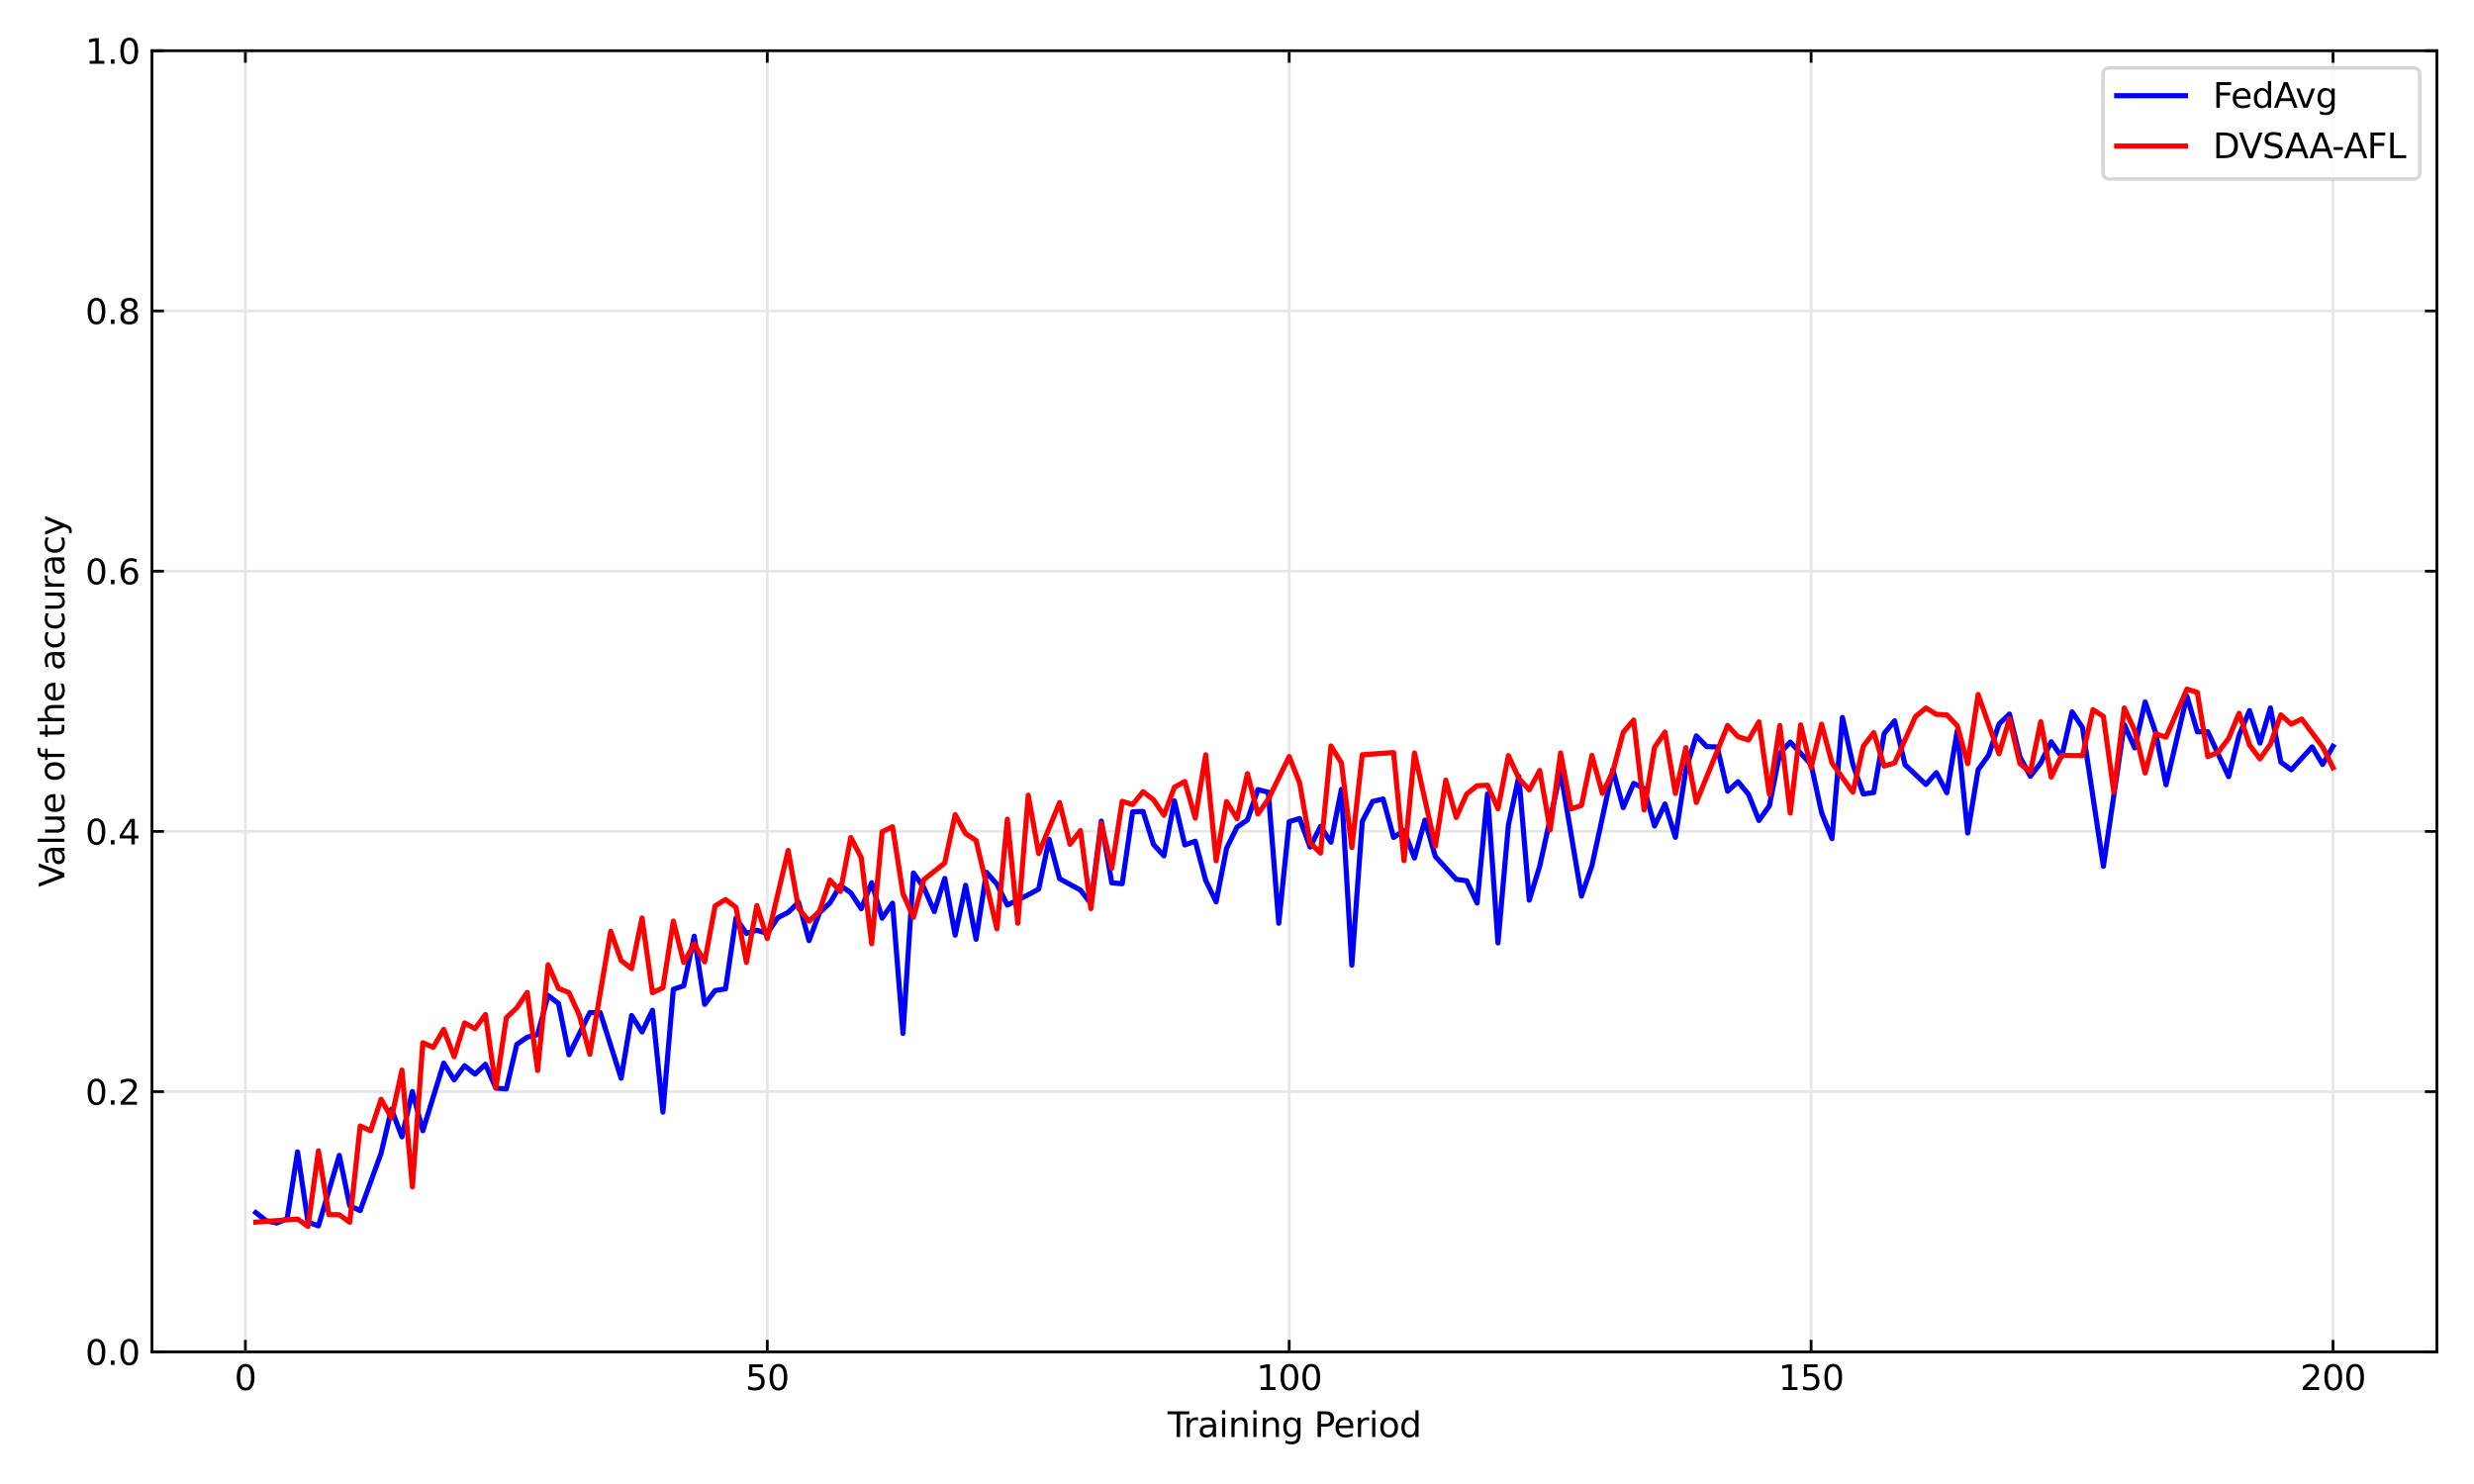 <?xml version="1.0" encoding="utf-8" standalone="no"?>
<!DOCTYPE svg PUBLIC "-//W3C//DTD SVG 1.1//EN"
  "http://www.w3.org/Graphics/SVG/1.1/DTD/svg11.dtd">
<svg xmlns:xlink="http://www.w3.org/1999/xlink" width="720pt" height="432pt" viewBox="0 0 720 432" xmlns="http://www.w3.org/2000/svg" version="1.1">
 <defs>
  <style type="text/css">*{stroke-linejoin: round; stroke-linecap: butt}</style>
 </defs>
 <g id="figure_1">
  <g id="patch_1">
   <path d="M 0 432 
L 720 432 
L 720 0 
L 0 0 
z
" style="fill: #ffffff"/>
  </g>
  <g id="axes_1">
   <g id="patch_2">
    <path d="M 44.22 393.54 
L 709.2 393.54 
L 709.2 14.76 
L 44.22 14.76 
z
" style="fill: #ffffff"/>
   </g>
   <g id="matplotlib.axis_1">
    <g id="xtick_1">
     <g id="line2d_1">
      <path d="M 71.409 393.54 
L 71.409 14.76 
" clip-path="url(#p84e8673dc9)" style="fill: none; stroke: #e6e6e6; stroke-width: 0.8; stroke-linecap: square"/>
     </g>
     <g id="line2d_2">
      <defs>
       <path id="me4b60aa0c4" d="M 0 0 
L 0 -3.5 
" style="stroke: #000000; stroke-width: 0.8"/>
      </defs>
      <g>
       <use xlink:href="#me4b60aa0c4" x="71.409" y="393.54" style="stroke: #000000; stroke-width: 0.8"/>
      </g>
     </g>
     <g id="line2d_3">
      <defs>
       <path id="m8876c5394d" d="M 0 0 
L 0 3.5 
" style="stroke: #000000; stroke-width: 0.8"/>
      </defs>
      <g>
       <use xlink:href="#m8876c5394d" x="71.409" y="14.76" style="stroke: #000000; stroke-width: 0.8"/>
      </g>
     </g>
     <g id="text_1">
      <!-- 0 -->
      <g transform="translate(68.227 404.638) scale(0.1 -0.1)">
       <defs>
        <path id="DejaVuSans-30" d="M 2034 4250 
Q 1547 4250 1301 3770 
Q 1056 3291 1056 2328 
Q 1056 1369 1301 889 
Q 1547 409 2034 409 
Q 2525 409 2770 889 
Q 3016 1369 3016 2328 
Q 3016 3291 2770 3770 
Q 2525 4250 2034 4250 
z
M 2034 4750 
Q 2819 4750 3233 4129 
Q 3647 3509 3647 2328 
Q 3647 1150 3233 529 
Q 2819 -91 2034 -91 
Q 1250 -91 836 529 
Q 422 1150 422 2328 
Q 422 3509 836 4129 
Q 1250 4750 2034 4750 
z
" transform="scale(0.016)"/>
       </defs>
       <use xlink:href="#DejaVuSans-30"/>
      </g>
     </g>
    </g>
    <g id="xtick_2">
     <g id="line2d_4">
      <path d="M 223.3 393.54 
L 223.3 14.76 
" clip-path="url(#p84e8673dc9)" style="fill: none; stroke: #e6e6e6; stroke-width: 0.8; stroke-linecap: square"/>
     </g>
     <g id="line2d_5">
      <g>
       <use xlink:href="#me4b60aa0c4" x="223.3" y="393.54" style="stroke: #000000; stroke-width: 0.8"/>
      </g>
     </g>
     <g id="line2d_6">
      <g>
       <use xlink:href="#m8876c5394d" x="223.3" y="14.76" style="stroke: #000000; stroke-width: 0.8"/>
      </g>
     </g>
     <g id="text_2">
      <!-- 50 -->
      <g transform="translate(216.937 404.638) scale(0.1 -0.1)">
       <defs>
        <path id="DejaVuSans-35" d="M 691 4666 
L 3169 4666 
L 3169 4134 
L 1269 4134 
L 1269 2991 
Q 1406 3038 1543 3061 
Q 1681 3084 1819 3084 
Q 2600 3084 3056 2656 
Q 3513 2228 3513 1497 
Q 3513 744 3044 326 
Q 2575 -91 1722 -91 
Q 1428 -91 1123 -41 
Q 819 9 494 109 
L 494 744 
Q 775 591 1075 516 
Q 1375 441 1709 441 
Q 2250 441 2565 725 
Q 2881 1009 2881 1497 
Q 2881 1984 2565 2268 
Q 2250 2553 1709 2553 
Q 1456 2553 1204 2497 
Q 953 2441 691 2322 
L 691 4666 
z
" transform="scale(0.016)"/>
       </defs>
       <use xlink:href="#DejaVuSans-35"/>
       <use xlink:href="#DejaVuSans-30" x="63.623"/>
      </g>
     </g>
    </g>
    <g id="xtick_3">
     <g id="line2d_7">
      <path d="M 375.191 393.54 
L 375.191 14.76 
" clip-path="url(#p84e8673dc9)" style="fill: none; stroke: #e6e6e6; stroke-width: 0.8; stroke-linecap: square"/>
     </g>
     <g id="line2d_8">
      <g>
       <use xlink:href="#me4b60aa0c4" x="375.191" y="393.54" style="stroke: #000000; stroke-width: 0.8"/>
      </g>
     </g>
     <g id="line2d_9">
      <g>
       <use xlink:href="#m8876c5394d" x="375.191" y="14.76" style="stroke: #000000; stroke-width: 0.8"/>
      </g>
     </g>
     <g id="text_3">
      <!-- 100 -->
      <g transform="translate(365.647 404.638) scale(0.1 -0.1)">
       <defs>
        <path id="DejaVuSans-31" d="M 794 531 
L 1825 531 
L 1825 4091 
L 703 3866 
L 703 4441 
L 1819 4666 
L 2450 4666 
L 2450 531 
L 3481 531 
L 3481 0 
L 794 0 
L 794 531 
z
" transform="scale(0.016)"/>
       </defs>
       <use xlink:href="#DejaVuSans-31"/>
       <use xlink:href="#DejaVuSans-30" x="63.623"/>
       <use xlink:href="#DejaVuSans-30" x="127.246"/>
      </g>
     </g>
    </g>
    <g id="xtick_4">
     <g id="line2d_10">
      <path d="M 527.082 393.54 
L 527.082 14.76 
" clip-path="url(#p84e8673dc9)" style="fill: none; stroke: #e6e6e6; stroke-width: 0.8; stroke-linecap: square"/>
     </g>
     <g id="line2d_11">
      <g>
       <use xlink:href="#me4b60aa0c4" x="527.082" y="393.54" style="stroke: #000000; stroke-width: 0.8"/>
      </g>
     </g>
     <g id="line2d_12">
      <g>
       <use xlink:href="#m8876c5394d" x="527.082" y="14.76" style="stroke: #000000; stroke-width: 0.8"/>
      </g>
     </g>
     <g id="text_4">
      <!-- 150 -->
      <g transform="translate(517.539 404.638) scale(0.1 -0.1)">
       <use xlink:href="#DejaVuSans-31"/>
       <use xlink:href="#DejaVuSans-35" x="63.623"/>
       <use xlink:href="#DejaVuSans-30" x="127.246"/>
      </g>
     </g>
    </g>
    <g id="xtick_5">
     <g id="line2d_13">
      <path d="M 678.974 393.54 
L 678.974 14.76 
" clip-path="url(#p84e8673dc9)" style="fill: none; stroke: #e6e6e6; stroke-width: 0.8; stroke-linecap: square"/>
     </g>
     <g id="line2d_14">
      <g>
       <use xlink:href="#me4b60aa0c4" x="678.974" y="393.54" style="stroke: #000000; stroke-width: 0.8"/>
      </g>
     </g>
     <g id="line2d_15">
      <g>
       <use xlink:href="#m8876c5394d" x="678.974" y="14.76" style="stroke: #000000; stroke-width: 0.8"/>
      </g>
     </g>
     <g id="text_5">
      <!-- 200 -->
      <g transform="translate(669.43 404.638) scale(0.1 -0.1)">
       <defs>
        <path id="DejaVuSans-32" d="M 1228 531 
L 3431 531 
L 3431 0 
L 469 0 
L 469 531 
Q 828 903 1448 1529 
Q 2069 2156 2228 2338 
Q 2531 2678 2651 2914 
Q 2772 3150 2772 3378 
Q 2772 3750 2511 3984 
Q 2250 4219 1831 4219 
Q 1534 4219 1204 4116 
Q 875 4013 500 3803 
L 500 4441 
Q 881 4594 1212 4672 
Q 1544 4750 1819 4750 
Q 2544 4750 2975 4387 
Q 3406 4025 3406 3419 
Q 3406 3131 3298 2873 
Q 3191 2616 2906 2266 
Q 2828 2175 2409 1742 
Q 1991 1309 1228 531 
z
" transform="scale(0.016)"/>
       </defs>
       <use xlink:href="#DejaVuSans-32"/>
       <use xlink:href="#DejaVuSans-30" x="63.623"/>
       <use xlink:href="#DejaVuSans-30" x="127.246"/>
      </g>
     </g>
    </g>
    <g id="text_6">
     <!-- Training Period -->
     <g transform="translate(339.807 418.317) scale(0.1 -0.1)">
      <defs>
       <path id="DejaVuSans-54" d="M -19 4666 
L 3928 4666 
L 3928 4134 
L 2272 4134 
L 2272 0 
L 1638 0 
L 1638 4134 
L -19 4134 
L -19 4666 
z
" transform="scale(0.016)"/>
       <path id="DejaVuSans-72" d="M 2631 2963 
Q 2534 3019 2420 3045 
Q 2306 3072 2169 3072 
Q 1681 3072 1420 2755 
Q 1159 2438 1159 1844 
L 1159 0 
L 581 0 
L 581 3500 
L 1159 3500 
L 1159 2956 
Q 1341 3275 1631 3429 
Q 1922 3584 2338 3584 
Q 2397 3584 2469 3576 
Q 2541 3569 2628 3553 
L 2631 2963 
z
" transform="scale(0.016)"/>
       <path id="DejaVuSans-61" d="M 2194 1759 
Q 1497 1759 1228 1600 
Q 959 1441 959 1056 
Q 959 750 1161 570 
Q 1363 391 1709 391 
Q 2188 391 2477 730 
Q 2766 1069 2766 1631 
L 2766 1759 
L 2194 1759 
z
M 3341 1997 
L 3341 0 
L 2766 0 
L 2766 531 
Q 2569 213 2275 61 
Q 1981 -91 1556 -91 
Q 1019 -91 701 211 
Q 384 513 384 1019 
Q 384 1609 779 1909 
Q 1175 2209 1959 2209 
L 2766 2209 
L 2766 2266 
Q 2766 2663 2505 2880 
Q 2244 3097 1772 3097 
Q 1472 3097 1187 3025 
Q 903 2953 641 2809 
L 641 3341 
Q 956 3463 1253 3523 
Q 1550 3584 1831 3584 
Q 2591 3584 2966 3190 
Q 3341 2797 3341 1997 
z
" transform="scale(0.016)"/>
       <path id="DejaVuSans-69" d="M 603 3500 
L 1178 3500 
L 1178 0 
L 603 0 
L 603 3500 
z
M 603 4863 
L 1178 4863 
L 1178 4134 
L 603 4134 
L 603 4863 
z
" transform="scale(0.016)"/>
       <path id="DejaVuSans-6e" d="M 3513 2113 
L 3513 0 
L 2938 0 
L 2938 2094 
Q 2938 2591 2744 2837 
Q 2550 3084 2163 3084 
Q 1697 3084 1428 2787 
Q 1159 2491 1159 1978 
L 1159 0 
L 581 0 
L 581 3500 
L 1159 3500 
L 1159 2956 
Q 1366 3272 1645 3428 
Q 1925 3584 2291 3584 
Q 2894 3584 3203 3211 
Q 3513 2838 3513 2113 
z
" transform="scale(0.016)"/>
       <path id="DejaVuSans-67" d="M 2906 1791 
Q 2906 2416 2648 2759 
Q 2391 3103 1925 3103 
Q 1463 3103 1205 2759 
Q 947 2416 947 1791 
Q 947 1169 1205 825 
Q 1463 481 1925 481 
Q 2391 481 2648 825 
Q 2906 1169 2906 1791 
z
M 3481 434 
Q 3481 -459 3084 -895 
Q 2688 -1331 1869 -1331 
Q 1566 -1331 1297 -1286 
Q 1028 -1241 775 -1147 
L 775 -588 
Q 1028 -725 1275 -790 
Q 1522 -856 1778 -856 
Q 2344 -856 2625 -561 
Q 2906 -266 2906 331 
L 2906 616 
Q 2728 306 2450 153 
Q 2172 0 1784 0 
Q 1141 0 747 490 
Q 353 981 353 1791 
Q 353 2603 747 3093 
Q 1141 3584 1784 3584 
Q 2172 3584 2450 3431 
Q 2728 3278 2906 2969 
L 2906 3500 
L 3481 3500 
L 3481 434 
z
" transform="scale(0.016)"/>
       <path id="DejaVuSans-20" transform="scale(0.016)"/>
       <path id="DejaVuSans-50" d="M 1259 4147 
L 1259 2394 
L 2053 2394 
Q 2494 2394 2734 2622 
Q 2975 2850 2975 3272 
Q 2975 3691 2734 3919 
Q 2494 4147 2053 4147 
L 1259 4147 
z
M 628 4666 
L 2053 4666 
Q 2838 4666 3239 4311 
Q 3641 3956 3641 3272 
Q 3641 2581 3239 2228 
Q 2838 1875 2053 1875 
L 1259 1875 
L 1259 0 
L 628 0 
L 628 4666 
z
" transform="scale(0.016)"/>
       <path id="DejaVuSans-65" d="M 3597 1894 
L 3597 1613 
L 953 1613 
Q 991 1019 1311 708 
Q 1631 397 2203 397 
Q 2534 397 2845 478 
Q 3156 559 3463 722 
L 3463 178 
Q 3153 47 2828 -22 
Q 2503 -91 2169 -91 
Q 1331 -91 842 396 
Q 353 884 353 1716 
Q 353 2575 817 3079 
Q 1281 3584 2069 3584 
Q 2775 3584 3186 3129 
Q 3597 2675 3597 1894 
z
M 3022 2063 
Q 3016 2534 2758 2815 
Q 2500 3097 2075 3097 
Q 1594 3097 1305 2825 
Q 1016 2553 972 2059 
L 3022 2063 
z
" transform="scale(0.016)"/>
       <path id="DejaVuSans-6f" d="M 1959 3097 
Q 1497 3097 1228 2736 
Q 959 2375 959 1747 
Q 959 1119 1226 758 
Q 1494 397 1959 397 
Q 2419 397 2687 759 
Q 2956 1122 2956 1747 
Q 2956 2369 2687 2733 
Q 2419 3097 1959 3097 
z
M 1959 3584 
Q 2709 3584 3137 3096 
Q 3566 2609 3566 1747 
Q 3566 888 3137 398 
Q 2709 -91 1959 -91 
Q 1206 -91 779 398 
Q 353 888 353 1747 
Q 353 2609 779 3096 
Q 1206 3584 1959 3584 
z
" transform="scale(0.016)"/>
       <path id="DejaVuSans-64" d="M 2906 2969 
L 2906 4863 
L 3481 4863 
L 3481 0 
L 2906 0 
L 2906 525 
Q 2725 213 2448 61 
Q 2172 -91 1784 -91 
Q 1150 -91 751 415 
Q 353 922 353 1747 
Q 353 2572 751 3078 
Q 1150 3584 1784 3584 
Q 2172 3584 2448 3432 
Q 2725 3281 2906 2969 
z
M 947 1747 
Q 947 1113 1208 752 
Q 1469 391 1925 391 
Q 2381 391 2643 752 
Q 2906 1113 2906 1747 
Q 2906 2381 2643 2742 
Q 2381 3103 1925 3103 
Q 1469 3103 1208 2742 
Q 947 2381 947 1747 
z
" transform="scale(0.016)"/>
      </defs>
      <use xlink:href="#DejaVuSans-54"/>
      <use xlink:href="#DejaVuSans-72" x="46.334"/>
      <use xlink:href="#DejaVuSans-61" x="87.447"/>
      <use xlink:href="#DejaVuSans-69" x="148.727"/>
      <use xlink:href="#DejaVuSans-6e" x="176.51"/>
      <use xlink:href="#DejaVuSans-69" x="239.889"/>
      <use xlink:href="#DejaVuSans-6e" x="267.672"/>
      <use xlink:href="#DejaVuSans-67" x="331.051"/>
      <use xlink:href="#DejaVuSans-20" x="394.527"/>
      <use xlink:href="#DejaVuSans-50" x="426.314"/>
      <use xlink:href="#DejaVuSans-65" x="482.992"/>
      <use xlink:href="#DejaVuSans-72" x="544.516"/>
      <use xlink:href="#DejaVuSans-69" x="585.629"/>
      <use xlink:href="#DejaVuSans-6f" x="613.412"/>
      <use xlink:href="#DejaVuSans-64" x="674.594"/>
     </g>
    </g>
   </g>
   <g id="matplotlib.axis_2">
    <g id="ytick_1">
     <g id="line2d_16">
      <path d="M 44.22 393.54 
L 709.2 393.54 
" clip-path="url(#p84e8673dc9)" style="fill: none; stroke: #e6e6e6; stroke-width: 0.8; stroke-linecap: square"/>
     </g>
     <g id="line2d_17">
      <defs>
       <path id="m7730b6a357" d="M 0 0 
L 3.5 0 
" style="stroke: #000000; stroke-width: 0.8"/>
      </defs>
      <g>
       <use xlink:href="#m7730b6a357" x="44.22" y="393.54" style="stroke: #000000; stroke-width: 0.8"/>
      </g>
     </g>
     <g id="line2d_18">
      <defs>
       <path id="m99490e41d7" d="M 0 0 
L -3.5 0 
" style="stroke: #000000; stroke-width: 0.8"/>
      </defs>
      <g>
       <use xlink:href="#m99490e41d7" x="709.2" y="393.54" style="stroke: #000000; stroke-width: 0.8"/>
      </g>
     </g>
     <g id="text_7">
      <!-- 0.0 -->
      <g transform="translate(24.817 397.339) scale(0.1 -0.1)">
       <defs>
        <path id="DejaVuSans-2e" d="M 684 794 
L 1344 794 
L 1344 0 
L 684 0 
L 684 794 
z
" transform="scale(0.016)"/>
       </defs>
       <use xlink:href="#DejaVuSans-30"/>
       <use xlink:href="#DejaVuSans-2e" x="63.623"/>
       <use xlink:href="#DejaVuSans-30" x="95.41"/>
      </g>
     </g>
    </g>
    <g id="ytick_2">
     <g id="line2d_19">
      <path d="M 44.22 317.784 
L 709.2 317.784 
" clip-path="url(#p84e8673dc9)" style="fill: none; stroke: #e6e6e6; stroke-width: 0.8; stroke-linecap: square"/>
     </g>
     <g id="line2d_20">
      <g>
       <use xlink:href="#m7730b6a357" x="44.22" y="317.784" style="stroke: #000000; stroke-width: 0.8"/>
      </g>
     </g>
     <g id="line2d_21">
      <g>
       <use xlink:href="#m99490e41d7" x="709.2" y="317.784" style="stroke: #000000; stroke-width: 0.8"/>
      </g>
     </g>
     <g id="text_8">
      <!-- 0.2 -->
      <g transform="translate(24.817 321.583) scale(0.1 -0.1)">
       <use xlink:href="#DejaVuSans-30"/>
       <use xlink:href="#DejaVuSans-2e" x="63.623"/>
       <use xlink:href="#DejaVuSans-32" x="95.41"/>
      </g>
     </g>
    </g>
    <g id="ytick_3">
     <g id="line2d_22">
      <path d="M 44.22 242.028 
L 709.2 242.028 
" clip-path="url(#p84e8673dc9)" style="fill: none; stroke: #e6e6e6; stroke-width: 0.8; stroke-linecap: square"/>
     </g>
     <g id="line2d_23">
      <g>
       <use xlink:href="#m7730b6a357" x="44.22" y="242.028" style="stroke: #000000; stroke-width: 0.8"/>
      </g>
     </g>
     <g id="line2d_24">
      <g>
       <use xlink:href="#m99490e41d7" x="709.2" y="242.028" style="stroke: #000000; stroke-width: 0.8"/>
      </g>
     </g>
     <g id="text_9">
      <!-- 0.4 -->
      <g transform="translate(24.817 245.827) scale(0.1 -0.1)">
       <defs>
        <path id="DejaVuSans-34" d="M 2419 4116 
L 825 1625 
L 2419 1625 
L 2419 4116 
z
M 2253 4666 
L 3047 4666 
L 3047 1625 
L 3713 1625 
L 3713 1100 
L 3047 1100 
L 3047 0 
L 2419 0 
L 2419 1100 
L 313 1100 
L 313 1709 
L 2253 4666 
z
" transform="scale(0.016)"/>
       </defs>
       <use xlink:href="#DejaVuSans-30"/>
       <use xlink:href="#DejaVuSans-2e" x="63.623"/>
       <use xlink:href="#DejaVuSans-34" x="95.41"/>
      </g>
     </g>
    </g>
    <g id="ytick_4">
     <g id="line2d_25">
      <path d="M 44.22 166.272 
L 709.2 166.272 
" clip-path="url(#p84e8673dc9)" style="fill: none; stroke: #e6e6e6; stroke-width: 0.8; stroke-linecap: square"/>
     </g>
     <g id="line2d_26">
      <g>
       <use xlink:href="#m7730b6a357" x="44.22" y="166.272" style="stroke: #000000; stroke-width: 0.8"/>
      </g>
     </g>
     <g id="line2d_27">
      <g>
       <use xlink:href="#m99490e41d7" x="709.2" y="166.272" style="stroke: #000000; stroke-width: 0.8"/>
      </g>
     </g>
     <g id="text_10">
      <!-- 0.6 -->
      <g transform="translate(24.817 170.071) scale(0.1 -0.1)">
       <defs>
        <path id="DejaVuSans-36" d="M 2113 2584 
Q 1688 2584 1439 2293 
Q 1191 2003 1191 1497 
Q 1191 994 1439 701 
Q 1688 409 2113 409 
Q 2538 409 2786 701 
Q 3034 994 3034 1497 
Q 3034 2003 2786 2293 
Q 2538 2584 2113 2584 
z
M 3366 4563 
L 3366 3988 
Q 3128 4100 2886 4159 
Q 2644 4219 2406 4219 
Q 1781 4219 1451 3797 
Q 1122 3375 1075 2522 
Q 1259 2794 1537 2939 
Q 1816 3084 2150 3084 
Q 2853 3084 3261 2657 
Q 3669 2231 3669 1497 
Q 3669 778 3244 343 
Q 2819 -91 2113 -91 
Q 1303 -91 875 529 
Q 447 1150 447 2328 
Q 447 3434 972 4092 
Q 1497 4750 2381 4750 
Q 2619 4750 2861 4703 
Q 3103 4656 3366 4563 
z
" transform="scale(0.016)"/>
       </defs>
       <use xlink:href="#DejaVuSans-30"/>
       <use xlink:href="#DejaVuSans-2e" x="63.623"/>
       <use xlink:href="#DejaVuSans-36" x="95.41"/>
      </g>
     </g>
    </g>
    <g id="ytick_5">
     <g id="line2d_28">
      <path d="M 44.22 90.516 
L 709.2 90.516 
" clip-path="url(#p84e8673dc9)" style="fill: none; stroke: #e6e6e6; stroke-width: 0.8; stroke-linecap: square"/>
     </g>
     <g id="line2d_29">
      <g>
       <use xlink:href="#m7730b6a357" x="44.22" y="90.516" style="stroke: #000000; stroke-width: 0.8"/>
      </g>
     </g>
     <g id="line2d_30">
      <g>
       <use xlink:href="#m99490e41d7" x="709.2" y="90.516" style="stroke: #000000; stroke-width: 0.8"/>
      </g>
     </g>
     <g id="text_11">
      <!-- 0.8 -->
      <g transform="translate(24.817 94.315) scale(0.1 -0.1)">
       <defs>
        <path id="DejaVuSans-38" d="M 2034 2216 
Q 1584 2216 1326 1975 
Q 1069 1734 1069 1313 
Q 1069 891 1326 650 
Q 1584 409 2034 409 
Q 2484 409 2743 651 
Q 3003 894 3003 1313 
Q 3003 1734 2745 1975 
Q 2488 2216 2034 2216 
z
M 1403 2484 
Q 997 2584 770 2862 
Q 544 3141 544 3541 
Q 544 4100 942 4425 
Q 1341 4750 2034 4750 
Q 2731 4750 3128 4425 
Q 3525 4100 3525 3541 
Q 3525 3141 3298 2862 
Q 3072 2584 2669 2484 
Q 3125 2378 3379 2068 
Q 3634 1759 3634 1313 
Q 3634 634 3220 271 
Q 2806 -91 2034 -91 
Q 1263 -91 848 271 
Q 434 634 434 1313 
Q 434 1759 690 2068 
Q 947 2378 1403 2484 
z
M 1172 3481 
Q 1172 3119 1398 2916 
Q 1625 2713 2034 2713 
Q 2441 2713 2670 2916 
Q 2900 3119 2900 3481 
Q 2900 3844 2670 4047 
Q 2441 4250 2034 4250 
Q 1625 4250 1398 4047 
Q 1172 3844 1172 3481 
z
" transform="scale(0.016)"/>
       </defs>
       <use xlink:href="#DejaVuSans-30"/>
       <use xlink:href="#DejaVuSans-2e" x="63.623"/>
       <use xlink:href="#DejaVuSans-38" x="95.41"/>
      </g>
     </g>
    </g>
    <g id="ytick_6">
     <g id="line2d_31">
      <path d="M 44.22 14.76 
L 709.2 14.76 
" clip-path="url(#p84e8673dc9)" style="fill: none; stroke: #e6e6e6; stroke-width: 0.8; stroke-linecap: square"/>
     </g>
     <g id="line2d_32">
      <g>
       <use xlink:href="#m7730b6a357" x="44.22" y="14.76" style="stroke: #000000; stroke-width: 0.8"/>
      </g>
     </g>
     <g id="line2d_33">
      <g>
       <use xlink:href="#m99490e41d7" x="709.2" y="14.76" style="stroke: #000000; stroke-width: 0.8"/>
      </g>
     </g>
     <g id="text_12">
      <!-- 1.0 -->
      <g transform="translate(24.817 18.559) scale(0.1 -0.1)">
       <use xlink:href="#DejaVuSans-31"/>
       <use xlink:href="#DejaVuSans-2e" x="63.623"/>
       <use xlink:href="#DejaVuSans-30" x="95.41"/>
      </g>
     </g>
    </g>
    <g id="text_13">
     <!-- Value of the accuracy -->
     <g transform="translate(18.737 258.233) rotate(-90) scale(0.1 -0.1)">
      <defs>
       <path id="DejaVuSans-56" d="M 1831 0 
L 50 4666 
L 709 4666 
L 2188 738 
L 3669 4666 
L 4325 4666 
L 2547 0 
L 1831 0 
z
" transform="scale(0.016)"/>
       <path id="DejaVuSans-6c" d="M 603 4863 
L 1178 4863 
L 1178 0 
L 603 0 
L 603 4863 
z
" transform="scale(0.016)"/>
       <path id="DejaVuSans-75" d="M 544 1381 
L 544 3500 
L 1119 3500 
L 1119 1403 
Q 1119 906 1312 657 
Q 1506 409 1894 409 
Q 2359 409 2629 706 
Q 2900 1003 2900 1516 
L 2900 3500 
L 3475 3500 
L 3475 0 
L 2900 0 
L 2900 538 
Q 2691 219 2414 64 
Q 2138 -91 1772 -91 
Q 1169 -91 856 284 
Q 544 659 544 1381 
z
M 1991 3584 
L 1991 3584 
z
" transform="scale(0.016)"/>
       <path id="DejaVuSans-66" d="M 2375 4863 
L 2375 4384 
L 1825 4384 
Q 1516 4384 1395 4259 
Q 1275 4134 1275 3809 
L 1275 3500 
L 2222 3500 
L 2222 3053 
L 1275 3053 
L 1275 0 
L 697 0 
L 697 3053 
L 147 3053 
L 147 3500 
L 697 3500 
L 697 3744 
Q 697 4328 969 4595 
Q 1241 4863 1831 4863 
L 2375 4863 
z
" transform="scale(0.016)"/>
       <path id="DejaVuSans-74" d="M 1172 4494 
L 1172 3500 
L 2356 3500 
L 2356 3053 
L 1172 3053 
L 1172 1153 
Q 1172 725 1289 603 
Q 1406 481 1766 481 
L 2356 481 
L 2356 0 
L 1766 0 
Q 1100 0 847 248 
Q 594 497 594 1153 
L 594 3053 
L 172 3053 
L 172 3500 
L 594 3500 
L 594 4494 
L 1172 4494 
z
" transform="scale(0.016)"/>
       <path id="DejaVuSans-68" d="M 3513 2113 
L 3513 0 
L 2938 0 
L 2938 2094 
Q 2938 2591 2744 2837 
Q 2550 3084 2163 3084 
Q 1697 3084 1428 2787 
Q 1159 2491 1159 1978 
L 1159 0 
L 581 0 
L 581 4863 
L 1159 4863 
L 1159 2956 
Q 1366 3272 1645 3428 
Q 1925 3584 2291 3584 
Q 2894 3584 3203 3211 
Q 3513 2838 3513 2113 
z
" transform="scale(0.016)"/>
       <path id="DejaVuSans-63" d="M 3122 3366 
L 3122 2828 
Q 2878 2963 2633 3030 
Q 2388 3097 2138 3097 
Q 1578 3097 1268 2742 
Q 959 2388 959 1747 
Q 959 1106 1268 751 
Q 1578 397 2138 397 
Q 2388 397 2633 464 
Q 2878 531 3122 666 
L 3122 134 
Q 2881 22 2623 -34 
Q 2366 -91 2075 -91 
Q 1284 -91 818 406 
Q 353 903 353 1747 
Q 353 2603 823 3093 
Q 1294 3584 2113 3584 
Q 2378 3584 2631 3529 
Q 2884 3475 3122 3366 
z
" transform="scale(0.016)"/>
       <path id="DejaVuSans-79" d="M 2059 -325 
Q 1816 -950 1584 -1140 
Q 1353 -1331 966 -1331 
L 506 -1331 
L 506 -850 
L 844 -850 
Q 1081 -850 1212 -737 
Q 1344 -625 1503 -206 
L 1606 56 
L 191 3500 
L 800 3500 
L 1894 763 
L 2988 3500 
L 3597 3500 
L 2059 -325 
z
" transform="scale(0.016)"/>
      </defs>
      <use xlink:href="#DejaVuSans-56"/>
      <use xlink:href="#DejaVuSans-61" x="60.658"/>
      <use xlink:href="#DejaVuSans-6c" x="121.938"/>
      <use xlink:href="#DejaVuSans-75" x="149.721"/>
      <use xlink:href="#DejaVuSans-65" x="213.1"/>
      <use xlink:href="#DejaVuSans-20" x="274.623"/>
      <use xlink:href="#DejaVuSans-6f" x="306.41"/>
      <use xlink:href="#DejaVuSans-66" x="367.592"/>
      <use xlink:href="#DejaVuSans-20" x="402.797"/>
      <use xlink:href="#DejaVuSans-74" x="434.584"/>
      <use xlink:href="#DejaVuSans-68" x="473.793"/>
      <use xlink:href="#DejaVuSans-65" x="537.172"/>
      <use xlink:href="#DejaVuSans-20" x="598.695"/>
      <use xlink:href="#DejaVuSans-61" x="630.482"/>
      <use xlink:href="#DejaVuSans-63" x="691.762"/>
      <use xlink:href="#DejaVuSans-63" x="746.742"/>
      <use xlink:href="#DejaVuSans-75" x="801.723"/>
      <use xlink:href="#DejaVuSans-72" x="865.102"/>
      <use xlink:href="#DejaVuSans-61" x="906.215"/>
      <use xlink:href="#DejaVuSans-63" x="967.494"/>
      <use xlink:href="#DejaVuSans-79" x="1022.475"/>
     </g>
    </g>
   </g>
   <g id="line2d_34">
    <path d="M 74.446 352.979 
L 77.484 355.356 
L 80.522 356.036 
L 83.56 354.79 
L 86.598 335.321 
L 89.635 355.771 
L 92.673 356.866 
L 98.749 336.34 
L 101.787 351.017 
L 104.825 352.413 
L 110.9 335.736 
L 113.938 322.908 
L 116.976 330.945 
L 120.014 317.739 
L 123.052 329.171 
L 129.127 309.476 
L 132.165 314.343 
L 135.203 310.23 
L 138.241 312.683 
L 141.279 309.815 
L 144.316 316.758 
L 147.354 316.984 
L 150.392 304.042 
L 153.43 301.929 
L 156.468 301.175 
L 159.505 289.78 
L 162.543 292.119 
L 165.581 307.061 
L 171.657 294.761 
L 174.695 294.798 
L 180.77 313.89 
L 183.808 295.628 
L 186.846 300.42 
L 189.884 294.081 
L 192.922 323.738 
L 195.959 288.007 
L 198.997 286.95 
L 202.035 272.537 
L 205.073 292.384 
L 208.111 288.346 
L 211.149 287.856 
L 214.186 267.293 
L 217.224 271.707 
L 220.262 270.802 
L 223.3 271.745 
L 226.338 267.179 
L 229.375 265.595 
L 232.413 262.652 
L 235.451 273.82 
L 238.489 265.708 
L 241.527 262.84 
L 244.565 257.747 
L 247.602 259.897 
L 250.64 264.538 
L 253.678 256.954 
L 256.716 267.293 
L 259.754 262.916 
L 262.792 300.835 
L 265.829 254.125 
L 268.867 258.388 
L 271.905 265.368 
L 274.943 255.709 
L 277.981 272.235 
L 281.018 257.709 
L 284.056 273.443 
L 287.094 253.936 
L 290.132 257.407 
L 293.17 263.482 
L 299.245 260.463 
L 302.283 258.803 
L 305.321 244.314 
L 308.359 255.785 
L 314.435 259.105 
L 317.472 263.029 
L 320.51 239.032 
L 323.548 256.992 
L 326.586 257.256 
L 329.624 236.316 
L 332.662 236.202 
L 335.699 245.824 
L 338.737 249.144 
L 341.775 233.108 
L 344.813 245.975 
L 347.851 244.88 
L 350.888 256.275 
L 353.926 262.538 
L 356.964 246.956 
L 360.002 240.768 
L 363.04 238.693 
L 366.078 229.864 
L 369.115 230.618 
L 372.153 268.764 
L 375.191 239.183 
L 378.229 238.278 
L 381.267 246.578 
L 384.305 240.579 
L 387.342 245.182 
L 390.38 229.788 
L 393.418 280.951 
L 396.456 239.108 
L 399.494 233.297 
L 402.532 232.58 
L 405.569 243.786 
L 408.607 241.749 
L 411.645 249.785 
L 414.683 238.73 
L 417.721 249.333 
L 423.796 255.973 
L 426.834 256.388 
L 429.872 262.878 
L 432.91 231.109 
L 435.948 274.499 
L 438.985 240.164 
L 442.023 226.015 
L 445.061 262.048 
L 448.099 252.125 
L 454.175 224.657 
L 460.25 260.878 
L 463.288 252.049 
L 469.364 224.015 
L 472.402 235.108 
L 475.439 228.052 
L 478.477 229.524 
L 481.515 240.428 
L 484.553 234.052 
L 487.591 243.749 
L 490.628 224.053 
L 493.666 214.205 
L 496.704 217.337 
L 499.742 217.45 
L 502.78 230.316 
L 505.818 227.562 
L 508.855 231.222 
L 511.893 238.844 
L 514.931 234.58 
L 517.969 219.299 
L 521.007 216.016 
L 527.082 222.544 
L 530.12 236.542 
L 533.158 244.126 
L 536.196 208.847 
L 539.234 222.544 
L 542.271 231.146 
L 545.309 230.694 
L 548.347 213.526 
L 551.385 209.828 
L 554.423 222.619 
L 560.498 228.354 
L 563.536 224.921 
L 566.574 230.769 
L 569.612 212.696 
L 572.65 242.503 
L 575.688 224.091 
L 578.725 219.865 
L 581.763 210.772 
L 584.801 207.866 
L 587.839 220.28 
L 590.877 225.977 
L 593.915 222.091 
L 596.952 215.941 
L 599.99 220.318 
L 603.028 207.225 
L 606.066 211.79 
L 612.141 252.2 
L 618.217 210.923 
L 621.255 217.714 
L 624.293 204.32 
L 627.331 213.187 
L 630.368 228.468 
L 636.444 202.66 
L 639.482 213.036 
L 642.52 212.998 
L 648.595 226.09 
L 651.633 214.017 
L 654.671 206.848 
L 657.709 216.318 
L 660.747 206.093 
L 663.785 221.865 
L 666.822 224.091 
L 672.898 217.412 
L 675.936 222.544 
L 678.974 217.261 
L 678.974 217.261 
" clip-path="url(#p84e8673dc9)" style="fill: none; stroke: #0000ff; stroke-width: 1.5; stroke-linecap: square"/>
   </g>
   <g id="line2d_35">
    <path d="M 74.446 355.771 
L 86.598 354.866 
L 89.635 357.017 
L 92.673 335.019 
L 95.711 353.583 
L 98.749 353.621 
L 101.787 355.809 
L 104.825 327.775 
L 107.862 329.171 
L 110.9 320.003 
L 113.938 325.436 
L 116.976 311.513 
L 120.014 345.509 
L 123.052 303.552 
L 126.089 304.873 
L 129.127 299.666 
L 132.165 307.627 
L 135.203 297.779 
L 138.241 299.439 
L 141.279 295.327 
L 144.316 316.682 
L 147.354 296.27 
L 150.392 293.402 
L 153.43 288.912 
L 156.468 311.626 
L 159.505 280.838 
L 162.543 287.743 
L 165.581 288.95 
L 168.619 295.591 
L 171.657 306.91 
L 177.732 271.103 
L 180.77 279.631 
L 183.808 281.97 
L 186.846 267.217 
L 189.884 288.988 
L 192.922 287.554 
L 195.959 268.123 
L 198.997 280.197 
L 202.035 274.726 
L 205.073 280.008 
L 208.111 263.708 
L 211.149 261.859 
L 214.186 264.123 
L 217.224 280.159 
L 220.262 263.633 
L 223.3 273.216 
L 229.375 247.559 
L 232.413 264.463 
L 235.451 268.16 
L 238.489 265.255 
L 241.527 256.162 
L 244.565 259.52 
L 247.602 243.786 
L 250.64 249.635 
L 253.678 274.726 
L 256.716 242.164 
L 259.754 240.655 
L 262.792 260.161 
L 265.829 267.028 
L 268.867 256.049 
L 274.943 251.219 
L 277.981 237.146 
L 281.018 242.654 
L 284.056 244.654 
L 290.132 270.387 
L 293.17 238.466 
L 296.208 268.764 
L 299.245 231.486 
L 302.283 248.465 
L 308.359 233.637 
L 311.397 245.786 
L 314.435 241.787 
L 317.472 264.5 
L 320.51 239.711 
L 323.548 252.766 
L 326.586 233.259 
L 329.624 234.203 
L 332.662 230.467 
L 335.699 232.807 
L 338.737 237.334 
L 341.775 229.184 
L 344.813 227.487 
L 347.851 238.164 
L 350.888 219.714 
L 353.926 250.578 
L 356.964 233.335 
L 360.002 238.353 
L 363.04 225.223 
L 366.078 236.957 
L 369.115 232.656 
L 375.191 220.242 
L 378.229 227.939 
L 381.267 245.333 
L 384.305 248.352 
L 387.342 217.148 
L 390.38 222.053 
L 393.418 246.729 
L 396.456 219.714 
L 405.569 219.073 
L 408.607 250.54 
L 411.645 219.186 
L 417.721 246.352 
L 420.758 227.109 
L 423.796 237.976 
L 426.834 231.146 
L 429.872 228.732 
L 432.91 228.581 
L 435.948 235.448 
L 438.985 219.94 
L 442.023 226.581 
L 445.061 229.939 
L 448.099 224.279 
L 451.137 241.598 
L 454.175 219.186 
L 457.212 235.485 
L 460.25 234.467 
L 463.288 219.903 
L 466.326 230.958 
L 469.364 224.657 
L 472.402 213.187 
L 475.439 209.602 
L 478.477 235.787 
L 481.515 217.563 
L 484.553 213.111 
L 487.591 230.995 
L 490.628 217.639 
L 493.666 233.599 
L 502.78 211.187 
L 505.818 214.469 
L 508.855 215.413 
L 511.893 210.13 
L 514.931 231.222 
L 517.969 211.187 
L 521.007 236.693 
L 524.045 210.998 
L 527.082 223.487 
L 530.12 210.809 
L 533.158 222.129 
L 539.234 230.618 
L 542.271 217.224 
L 545.309 213.262 
L 548.347 222.997 
L 551.385 222.091 
L 557.461 208.583 
L 560.498 206.093 
L 563.536 207.942 
L 566.574 208.093 
L 569.612 211.225 
L 572.65 222.317 
L 575.688 202.169 
L 581.763 219.45 
L 584.801 209.263 
L 587.839 222.28 
L 590.877 224.77 
L 593.915 210.093 
L 596.952 226.204 
L 599.99 219.903 
L 606.066 219.978 
L 609.104 206.584 
L 612.141 208.546 
L 615.179 230.58 
L 618.217 206.093 
L 621.255 212.696 
L 624.293 225.034 
L 627.331 213.602 
L 630.368 214.583 
L 636.444 200.622 
L 639.482 201.565 
L 642.52 220.242 
L 645.558 218.997 
L 648.595 214.922 
L 651.633 207.64 
L 654.671 216.884 
L 657.709 220.921 
L 660.747 216.62 
L 663.785 208.093 
L 666.822 210.809 
L 669.86 209.3 
L 675.936 217.412 
L 678.974 223.487 
L 678.974 223.487 
" clip-path="url(#p84e8673dc9)" style="fill: none; stroke: #ff0000; stroke-width: 1.5; stroke-linecap: square"/>
   </g>
   <g id="patch_3">
    <path d="M 44.22 393.54 
L 44.22 14.76 
" style="fill: none; stroke: #000000; stroke-width: 0.8; stroke-linejoin: miter; stroke-linecap: square"/>
   </g>
   <g id="patch_4">
    <path d="M 709.2 393.54 
L 709.2 14.76 
" style="fill: none; stroke: #000000; stroke-width: 0.8; stroke-linejoin: miter; stroke-linecap: square"/>
   </g>
   <g id="patch_5">
    <path d="M 44.22 393.54 
L 709.2 393.54 
" style="fill: none; stroke: #000000; stroke-width: 0.8; stroke-linejoin: miter; stroke-linecap: square"/>
   </g>
   <g id="patch_6">
    <path d="M 44.22 14.76 
L 709.2 14.76 
" style="fill: none; stroke: #000000; stroke-width: 0.8; stroke-linejoin: miter; stroke-linecap: square"/>
   </g>
   <g id="legend_1">
    <g id="patch_7">
     <path d="M 614.02 52.116 
L 702.2 52.116 
Q 704.2 52.116 704.2 50.116 
L 704.2 21.76 
Q 704.2 19.76 702.2 19.76 
L 614.02 19.76 
Q 612.02 19.76 612.02 21.76 
L 612.02 50.116 
Q 612.02 52.116 614.02 52.116 
z
" style="fill: #ffffff; opacity: 0.8; stroke: #cccccc; stroke-linejoin: miter"/>
    </g>
    <g id="line2d_36">
     <path d="M 616.02 27.858 
L 626.02 27.858 
L 636.02 27.858 
" style="fill: none; stroke: #0000ff; stroke-width: 1.5; stroke-linecap: square"/>
    </g>
    <g id="text_14">
     <!-- FedAvg -->
     <g transform="translate(644.02 31.358) scale(0.1 -0.1)">
      <defs>
       <path id="DejaVuSans-46" d="M 628 4666 
L 3309 4666 
L 3309 4134 
L 1259 4134 
L 1259 2759 
L 3109 2759 
L 3109 2228 
L 1259 2228 
L 1259 0 
L 628 0 
L 628 4666 
z
" transform="scale(0.016)"/>
       <path id="DejaVuSans-41" d="M 2188 4044 
L 1331 1722 
L 3047 1722 
L 2188 4044 
z
M 1831 4666 
L 2547 4666 
L 4325 0 
L 3669 0 
L 3244 1197 
L 1141 1197 
L 716 0 
L 50 0 
L 1831 4666 
z
" transform="scale(0.016)"/>
       <path id="DejaVuSans-76" d="M 191 3500 
L 800 3500 
L 1894 563 
L 2988 3500 
L 3597 3500 
L 2284 0 
L 1503 0 
L 191 3500 
z
" transform="scale(0.016)"/>
      </defs>
      <use xlink:href="#DejaVuSans-46"/>
      <use xlink:href="#DejaVuSans-65" x="52.02"/>
      <use xlink:href="#DejaVuSans-64" x="113.543"/>
      <use xlink:href="#DejaVuSans-41" x="177.02"/>
      <use xlink:href="#DejaVuSans-76" x="239.553"/>
      <use xlink:href="#DejaVuSans-67" x="298.732"/>
     </g>
    </g>
    <g id="line2d_37">
     <path d="M 616.02 42.537 
L 626.02 42.537 
L 636.02 42.537 
" style="fill: none; stroke: #ff0000; stroke-width: 1.5; stroke-linecap: square"/>
    </g>
    <g id="text_15">
     <!-- DVSAA-AFL -->
     <g transform="translate(644.02 46.037) scale(0.1 -0.1)">
      <defs>
       <path id="DejaVuSans-44" d="M 1259 4147 
L 1259 519 
L 2022 519 
Q 2988 519 3436 956 
Q 3884 1394 3884 2338 
Q 3884 3275 3436 3711 
Q 2988 4147 2022 4147 
L 1259 4147 
z
M 628 4666 
L 1925 4666 
Q 3281 4666 3915 4102 
Q 4550 3538 4550 2338 
Q 4550 1131 3912 565 
Q 3275 0 1925 0 
L 628 0 
L 628 4666 
z
" transform="scale(0.016)"/>
       <path id="DejaVuSans-53" d="M 3425 4513 
L 3425 3897 
Q 3066 4069 2747 4153 
Q 2428 4238 2131 4238 
Q 1616 4238 1336 4038 
Q 1056 3838 1056 3469 
Q 1056 3159 1242 3001 
Q 1428 2844 1947 2747 
L 2328 2669 
Q 3034 2534 3370 2195 
Q 3706 1856 3706 1288 
Q 3706 609 3251 259 
Q 2797 -91 1919 -91 
Q 1588 -91 1214 -16 
Q 841 59 441 206 
L 441 856 
Q 825 641 1194 531 
Q 1563 422 1919 422 
Q 2459 422 2753 634 
Q 3047 847 3047 1241 
Q 3047 1584 2836 1778 
Q 2625 1972 2144 2069 
L 1759 2144 
Q 1053 2284 737 2584 
Q 422 2884 422 3419 
Q 422 4038 858 4394 
Q 1294 4750 2059 4750 
Q 2388 4750 2728 4690 
Q 3069 4631 3425 4513 
z
" transform="scale(0.016)"/>
       <path id="DejaVuSans-2d" d="M 313 2009 
L 1997 2009 
L 1997 1497 
L 313 1497 
L 313 2009 
z
" transform="scale(0.016)"/>
       <path id="DejaVuSans-4c" d="M 628 4666 
L 1259 4666 
L 1259 531 
L 3531 531 
L 3531 0 
L 628 0 
L 628 4666 
z
" transform="scale(0.016)"/>
      </defs>
      <use xlink:href="#DejaVuSans-44"/>
      <use xlink:href="#DejaVuSans-56" x="75.252"/>
      <use xlink:href="#DejaVuSans-53" x="143.66"/>
      <use xlink:href="#DejaVuSans-41" x="209.012"/>
      <use xlink:href="#DejaVuSans-41" x="280.17"/>
      <use xlink:href="#DejaVuSans-2d" x="346.328"/>
      <use xlink:href="#DejaVuSans-41" x="380.162"/>
      <use xlink:href="#DejaVuSans-46" x="448.57"/>
      <use xlink:href="#DejaVuSans-4c" x="506.09"/>
     </g>
    </g>
   </g>
  </g>
 </g>
 <defs>
  <clipPath id="p84e8673dc9">
   <rect x="44.22" y="14.76" width="664.98" height="378.78"/>
  </clipPath>
 </defs>
</svg>
